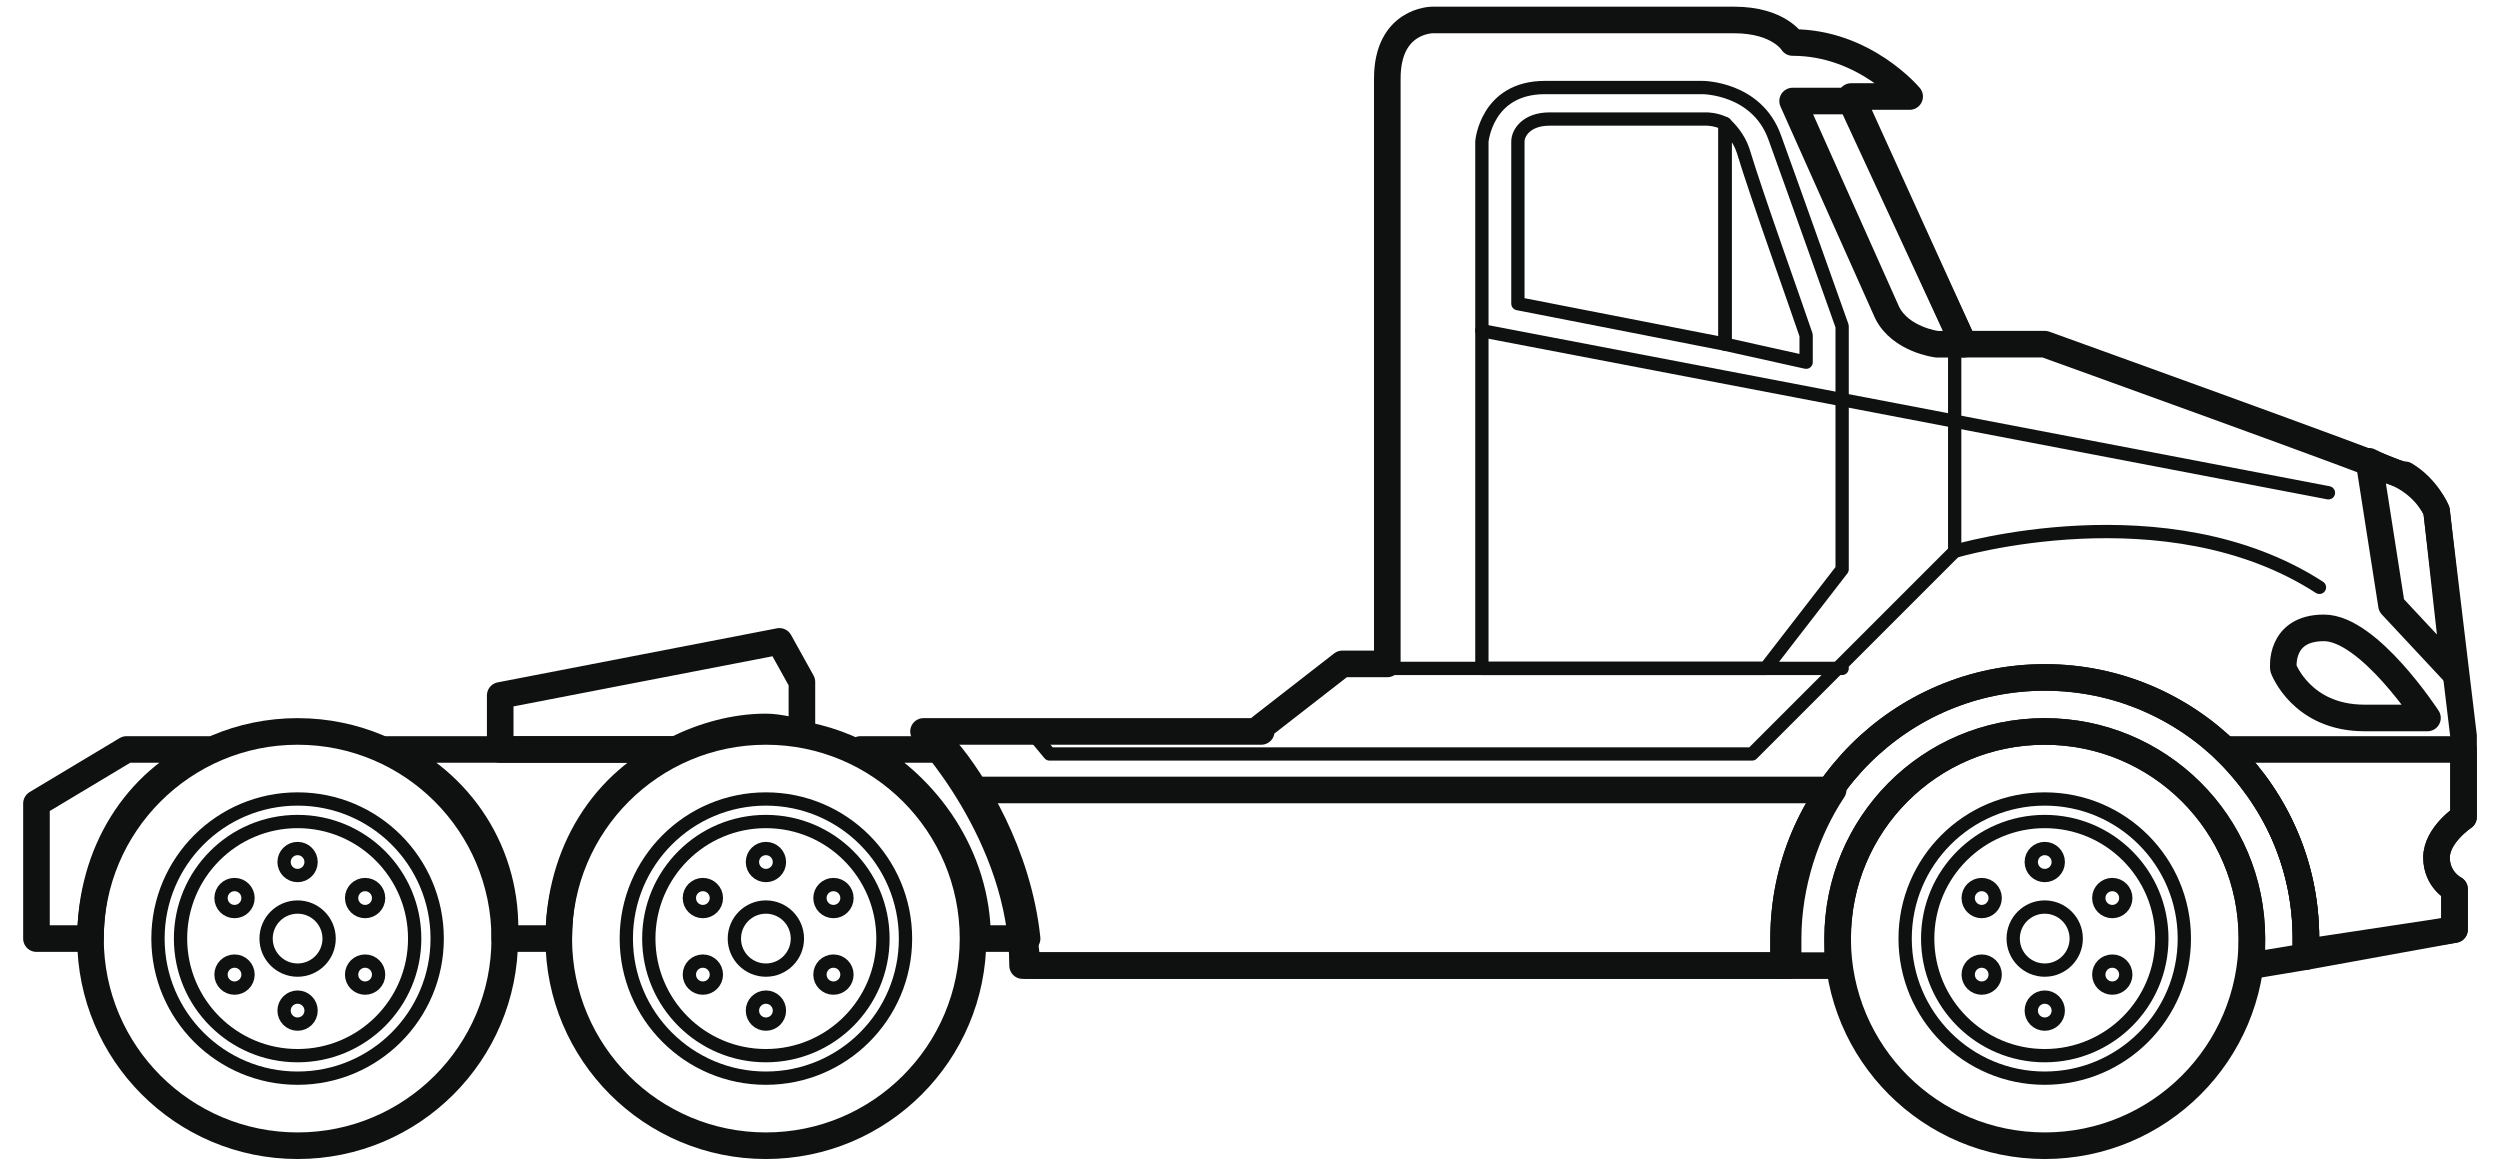 <svg width="94" height="44" viewBox="0 0 94 44" fill="none" xmlns="http://www.w3.org/2000/svg">
<path d="M47.423 27.333L50.47 24.963H52.163C52.163 24.963 52.163 5.153 52.163 2.952C52.163 0.751 53.856 0.751 53.856 0.751C53.856 0.751 63.507 0.751 65.2 0.751C66.894 0.751 67.401 1.598 67.401 1.598C70.11 1.598 71.803 3.629 71.803 3.629H69.603L73.835 12.941H76.883C76.883 12.941 89.581 17.513 90.258 17.852C91.274 18.359 91.613 19.206 91.613 19.206L92.629 27.672V30.719C92.629 30.719 91.613 31.396 91.613 32.243C91.613 33.09 92.29 33.428 92.29 33.428V34.952L86.703 35.968C86.703 35.799 86.703 35.629 86.703 35.291C86.703 29.873 82.301 25.471 76.883 25.471C71.465 25.471 67.063 29.873 67.063 35.291V36.306H65.878H38.449C38.449 31.396 34.724 27.502 34.724 27.502H47.423V27.333Z" stroke="#0F1111" stroke-miterlimit="10" stroke-linecap="round" stroke-linejoin="round"/>
<path d="M86.703 35.799L92.29 34.952V33.428C92.29 33.428 91.613 33.09 91.613 32.243C91.613 31.397 92.629 30.719 92.629 30.719V28.18H83.655C85.518 30.042 86.703 32.413 86.703 35.291V35.799Z" stroke="#0F1111" stroke-miterlimit="10" stroke-linecap="round" stroke-linejoin="round"/>
<path d="M36.418 29.703H68.926C67.91 31.227 67.233 33.259 67.233 35.29V36.306H66.047H38.619C38.45 33.597 37.434 31.227 36.418 29.703Z" stroke="#0F1111" stroke-miterlimit="10" stroke-linecap="round" stroke-linejoin="round"/>
<path d="M28.798 43.079C24.496 43.079 21.009 39.592 21.009 35.29C21.009 30.989 24.496 27.502 28.798 27.502C33.099 27.502 36.586 30.989 36.586 35.29C36.586 39.592 33.099 43.079 28.798 43.079Z" stroke="#0F1111" stroke-miterlimit="10" stroke-linecap="round" stroke-linejoin="round"/>
<path d="M11.19 43.079C6.889 43.079 3.402 39.592 3.402 35.29C3.402 30.989 6.889 27.502 11.19 27.502C15.492 27.502 18.979 30.989 18.979 35.29C18.979 39.592 15.492 43.079 11.19 43.079Z" stroke="#0F1111" stroke-miterlimit="10" stroke-linecap="round" stroke-linejoin="round"/>
<path d="M28.798 40.539C25.899 40.539 23.549 38.189 23.549 35.291C23.549 32.392 25.899 30.042 28.798 30.042C31.697 30.042 34.047 32.392 34.047 35.291C34.047 38.189 31.697 40.539 28.798 40.539Z" stroke="#0F1111" stroke-width="0.5" stroke-miterlimit="10" stroke-linecap="round" stroke-linejoin="round"/>
<path d="M11.189 40.539C8.29 40.539 5.94 38.189 5.94 35.291C5.94 32.392 8.29 30.042 11.189 30.042C14.088 30.042 16.438 32.392 16.438 35.291C16.438 38.189 14.088 40.539 11.189 40.539Z" stroke="#0F1111" stroke-width="0.5" stroke-miterlimit="10" stroke-linecap="round" stroke-linejoin="round"/>
<path d="M76.883 43.079C72.582 43.079 69.095 39.592 69.095 35.29C69.095 30.989 72.582 27.502 76.883 27.502C81.185 27.502 84.672 30.989 84.672 35.29C84.672 39.592 81.185 43.079 76.883 43.079Z" stroke="#0F1111" stroke-miterlimit="10" stroke-linecap="round" stroke-linejoin="round"/>
<path d="M76.882 40.539C73.983 40.539 71.633 38.189 71.633 35.291C71.633 32.392 73.983 30.042 76.882 30.042C79.781 30.042 82.131 32.392 82.131 35.291C82.131 38.189 79.781 40.539 76.882 40.539Z" stroke="#0F1111" stroke-width="0.5" stroke-miterlimit="10" stroke-linecap="round" stroke-linejoin="round"/>
<path d="M76.883 39.693C74.452 39.693 72.481 37.722 72.481 35.291C72.481 32.86 74.452 30.889 76.883 30.889C79.314 30.889 81.285 32.86 81.285 35.291C81.285 37.722 79.314 39.693 76.883 39.693Z" stroke="#0F1111" stroke-width="0.5" stroke-miterlimit="10" stroke-linecap="round" stroke-linejoin="round"/>
<path d="M76.881 36.476C76.227 36.476 75.696 35.945 75.696 35.291C75.696 34.636 76.227 34.105 76.881 34.105C77.536 34.105 78.066 34.636 78.066 35.291C78.066 35.945 77.536 36.476 76.881 36.476Z" stroke="#0F1111" stroke-width="0.5" stroke-miterlimit="10" stroke-linecap="round" stroke-linejoin="round"/>
<path d="M76.883 32.92C76.602 32.92 76.375 32.693 76.375 32.412C76.375 32.132 76.602 31.904 76.883 31.904C77.163 31.904 77.391 32.132 77.391 32.412C77.391 32.693 77.163 32.92 76.883 32.92Z" stroke="#0F1111" stroke-width="0.5" stroke-miterlimit="10" stroke-linecap="round" stroke-linejoin="round"/>
<path d="M76.883 38.507C76.602 38.507 76.375 38.28 76.375 37.999C76.375 37.719 76.602 37.491 76.883 37.491C77.163 37.491 77.391 37.719 77.391 37.999C77.391 38.28 77.163 38.507 76.883 38.507Z" stroke="#0F1111" stroke-width="0.5" stroke-miterlimit="10" stroke-linecap="round" stroke-linejoin="round"/>
<path d="M79.422 37.153C79.141 37.153 78.914 36.925 78.914 36.645C78.914 36.364 79.141 36.137 79.422 36.137C79.702 36.137 79.93 36.364 79.93 36.645C79.93 36.925 79.702 37.153 79.422 37.153Z" stroke="#0F1111" stroke-width="0.5" stroke-miterlimit="10" stroke-linecap="round" stroke-linejoin="round"/>
<path d="M74.512 34.275C74.231 34.275 74.004 34.047 74.004 33.767C74.004 33.486 74.231 33.259 74.512 33.259C74.792 33.259 75.019 33.486 75.019 33.767C75.019 34.047 74.792 34.275 74.512 34.275Z" stroke="#0F1111" stroke-width="0.5" stroke-miterlimit="10" stroke-linecap="round" stroke-linejoin="round"/>
<path d="M74.512 37.153C74.231 37.153 74.004 36.925 74.004 36.645C74.004 36.364 74.231 36.137 74.512 36.137C74.792 36.137 75.019 36.364 75.019 36.645C75.019 36.925 74.792 37.153 74.512 37.153Z" stroke="#0F1111" stroke-width="0.5" stroke-miterlimit="10" stroke-linecap="round" stroke-linejoin="round"/>
<path d="M79.422 34.275C79.141 34.275 78.914 34.047 78.914 33.767C78.914 33.486 79.141 33.259 79.422 33.259C79.702 33.259 79.93 33.486 79.93 33.767C79.93 34.047 79.702 34.275 79.422 34.275Z" stroke="#0F1111" stroke-width="0.5" stroke-miterlimit="10" stroke-linecap="round" stroke-linejoin="round"/>
<path d="M28.797 39.693C26.366 39.693 24.395 37.722 24.395 35.291C24.395 32.86 26.366 30.889 28.797 30.889C31.228 30.889 33.199 32.86 33.199 35.291C33.199 37.722 31.228 39.693 28.797 39.693Z" stroke="#0F1111" stroke-width="0.5" stroke-miterlimit="10" stroke-linecap="round" stroke-linejoin="round"/>
<path d="M28.797 36.476C28.143 36.476 27.612 35.945 27.612 35.291C27.612 34.636 28.143 34.105 28.797 34.105C29.452 34.105 29.982 34.636 29.982 35.291C29.982 35.945 29.452 36.476 28.797 36.476Z" stroke="#0F1111" stroke-width="0.5" stroke-miterlimit="10" stroke-linecap="round" stroke-linejoin="round"/>
<path d="M28.799 32.92C28.518 32.92 28.291 32.693 28.291 32.412C28.291 32.132 28.518 31.904 28.799 31.904C29.079 31.904 29.307 32.132 29.307 32.412C29.307 32.693 29.079 32.92 28.799 32.92Z" stroke="#0F1111" stroke-width="0.5" stroke-miterlimit="10" stroke-linecap="round" stroke-linejoin="round"/>
<path d="M28.799 38.507C28.518 38.507 28.291 38.28 28.291 37.999C28.291 37.719 28.518 37.491 28.799 37.491C29.079 37.491 29.307 37.719 29.307 37.999C29.307 38.28 29.079 38.507 28.799 38.507Z" stroke="#0F1111" stroke-width="0.5" stroke-miterlimit="10" stroke-linecap="round" stroke-linejoin="round"/>
<path d="M31.338 37.153C31.057 37.153 30.83 36.925 30.83 36.645C30.83 36.364 31.057 36.137 31.338 36.137C31.618 36.137 31.846 36.364 31.846 36.645C31.846 36.925 31.618 37.153 31.338 37.153Z" stroke="#0F1111" stroke-width="0.5" stroke-miterlimit="10" stroke-linecap="round" stroke-linejoin="round"/>
<path d="M26.428 34.275C26.147 34.275 25.92 34.047 25.92 33.767C25.92 33.486 26.147 33.259 26.428 33.259C26.708 33.259 26.936 33.486 26.936 33.767C26.936 34.047 26.708 34.275 26.428 34.275Z" stroke="#0F1111" stroke-width="0.5" stroke-miterlimit="10" stroke-linecap="round" stroke-linejoin="round"/>
<path d="M26.428 37.153C26.147 37.153 25.92 36.925 25.92 36.645C25.92 36.364 26.147 36.137 26.428 36.137C26.708 36.137 26.936 36.364 26.936 36.645C26.936 36.925 26.708 37.153 26.428 37.153Z" stroke="#0F1111" stroke-width="0.5" stroke-miterlimit="10" stroke-linecap="round" stroke-linejoin="round"/>
<path d="M31.338 34.275C31.057 34.275 30.83 34.047 30.83 33.767C30.83 33.486 31.057 33.259 31.338 33.259C31.618 33.259 31.846 33.486 31.846 33.767C31.846 34.047 31.618 34.275 31.338 34.275Z" stroke="#0F1111" stroke-width="0.5" stroke-miterlimit="10" stroke-linecap="round" stroke-linejoin="round"/>
<path d="M11.19 39.693C8.758 39.693 6.788 37.722 6.788 35.291C6.788 32.86 8.758 30.889 11.19 30.889C13.621 30.889 15.592 32.86 15.592 35.291C15.592 37.722 13.621 39.693 11.19 39.693Z" stroke="#0F1111" stroke-width="0.5" stroke-miterlimit="10" stroke-linecap="round" stroke-linejoin="round"/>
<path d="M11.19 36.476C10.535 36.476 10.005 35.945 10.005 35.291C10.005 34.636 10.535 34.105 11.19 34.105C11.844 34.105 12.375 34.636 12.375 35.291C12.375 35.945 11.844 36.476 11.19 36.476Z" stroke="#0F1111" stroke-width="0.5" stroke-miterlimit="10" stroke-linecap="round" stroke-linejoin="round"/>
<path d="M11.189 32.92C10.909 32.92 10.681 32.693 10.681 32.412C10.681 32.132 10.909 31.904 11.189 31.904C11.47 31.904 11.697 32.132 11.697 32.412C11.697 32.693 11.47 32.92 11.189 32.92Z" stroke="#0F1111" stroke-width="0.5" stroke-miterlimit="10" stroke-linecap="round" stroke-linejoin="round"/>
<path d="M11.189 38.507C10.909 38.507 10.681 38.28 10.681 37.999C10.681 37.719 10.909 37.491 11.189 37.491C11.47 37.491 11.697 37.719 11.697 37.999C11.697 38.28 11.47 38.507 11.189 38.507Z" stroke="#0F1111" stroke-width="0.5" stroke-miterlimit="10" stroke-linecap="round" stroke-linejoin="round"/>
<path d="M13.728 37.153C13.448 37.153 13.22 36.925 13.22 36.645C13.22 36.364 13.448 36.137 13.728 36.137C14.009 36.137 14.236 36.364 14.236 36.645C14.236 36.925 14.009 37.153 13.728 37.153Z" stroke="#0F1111" stroke-width="0.5" stroke-miterlimit="10" stroke-linecap="round" stroke-linejoin="round"/>
<path d="M8.818 34.275C8.538 34.275 8.31 34.047 8.31 33.767C8.31 33.486 8.538 33.259 8.818 33.259C9.099 33.259 9.326 33.486 9.326 33.767C9.326 34.047 9.099 34.275 8.818 34.275Z" stroke="#0F1111" stroke-width="0.5" stroke-miterlimit="10" stroke-linecap="round" stroke-linejoin="round"/>
<path d="M8.818 37.153C8.538 37.153 8.31 36.925 8.31 36.645C8.31 36.364 8.538 36.137 8.818 36.137C9.099 36.137 9.326 36.364 9.326 36.645C9.326 36.925 9.099 37.153 8.818 37.153Z" stroke="#0F1111" stroke-width="0.5" stroke-miterlimit="10" stroke-linecap="round" stroke-linejoin="round"/>
<path d="M13.728 34.275C13.448 34.275 13.22 34.047 13.22 33.767C13.22 33.486 13.448 33.259 13.728 33.259C14.009 33.259 14.236 33.486 14.236 33.767C14.236 34.047 14.009 34.275 13.728 34.275Z" stroke="#0F1111" stroke-width="0.5" stroke-miterlimit="10" stroke-linecap="round" stroke-linejoin="round"/>
<path d="M91.273 26.995C91.273 26.995 89.072 23.608 87.379 23.608C85.686 23.608 85.855 25.132 85.855 25.132C85.855 25.132 86.533 26.995 88.903 26.995H91.273Z" stroke="#0F1111" stroke-miterlimit="10" stroke-linecap="round" stroke-linejoin="round"/>
<path d="M72.82 12.942C72.82 12.942 71.466 12.772 70.958 11.757L67.402 3.799H69.603L73.836 12.942H72.82Z" stroke="#0F1111" stroke-miterlimit="10" stroke-linecap="round" stroke-linejoin="round"/>
<path d="M92.291 25.301L89.921 22.762L89.074 17.344C89.751 17.682 90.259 17.852 90.429 17.852C91.275 18.36 91.614 19.206 91.614 19.206L92.291 25.301Z" stroke="#0F1111" stroke-miterlimit="10" stroke-linecap="round" stroke-linejoin="round"/>
<path d="M52.333 25.132H69.264" stroke="#0F1111" stroke-width="0.5" stroke-miterlimit="10" stroke-linecap="round" stroke-linejoin="round"/>
<path d="M66.385 25.132H55.719V5.323C55.719 5.323 55.888 3.291 58.089 3.291C60.29 3.291 64.015 3.291 64.015 3.291C64.015 3.291 66.047 3.291 66.724 5.153C67.401 7.016 69.264 12.265 69.264 12.265V21.407L66.385 25.132Z" stroke="#0F1111" stroke-width="0.5" stroke-miterlimit="10" stroke-linecap="round" stroke-linejoin="round"/>
<path d="M87.549 18.529L55.718 12.434" stroke="#0F1111" stroke-width="0.5" stroke-miterlimit="10" stroke-linecap="round" stroke-linejoin="round"/>
<path d="M38.618 27.333L39.464 28.349H65.877L73.496 20.73V12.941" stroke="#0F1111" stroke-width="0.5" stroke-miterlimit="10" stroke-linecap="round" stroke-linejoin="round"/>
<path d="M73.497 20.73C73.497 20.73 81.454 18.359 87.211 22.084" stroke="#0F1111" stroke-width="0.5" stroke-miterlimit="10" stroke-linecap="round" stroke-linejoin="round"/>
<path d="M76.883 25.471C82.301 25.471 86.703 29.873 86.703 35.291V35.968L84.671 36.307C84.671 35.968 84.671 35.629 84.671 35.291C84.671 30.889 81.116 27.503 76.883 27.503C72.481 27.503 69.095 31.058 69.095 35.291V36.307H67.063C67.063 35.968 67.063 35.629 67.063 35.291C67.063 29.873 71.465 25.471 76.883 25.471Z" stroke="#0F1111" stroke-miterlimit="10" stroke-linecap="round" stroke-linejoin="round"/>
<path d="M36.757 35.291C36.757 32.243 34.894 29.534 32.355 28.18H35.572C36.587 29.365 38.281 32.074 38.619 35.291H36.757Z" stroke="#0F1111" stroke-miterlimit="10" stroke-linecap="round" stroke-linejoin="round"/>
<path d="M14.576 28.18H25.412C22.703 29.365 21.01 32.074 21.01 35.291H18.978C19.148 32.074 17.285 29.365 14.576 28.18Z" stroke="#0F1111" stroke-miterlimit="10" stroke-linecap="round" stroke-linejoin="round"/>
<path d="M4.757 28.18H7.805C5.096 29.365 3.403 32.074 3.403 35.291H1.371V30.211L4.757 28.18Z" stroke="#0F1111" stroke-miterlimit="10" stroke-linecap="round" stroke-linejoin="round"/>
<path d="M29.306 24.116L30.152 25.64V27.503C29.814 27.503 29.306 27.333 28.798 27.333C27.613 27.333 26.427 27.672 25.412 28.18H18.808V26.148L29.306 24.116Z" stroke="#0F1111" stroke-miterlimit="10" stroke-linecap="round" stroke-linejoin="round"/>
<path d="M64.861 12.941V4.645C64.523 4.476 64.184 4.476 64.184 4.476H58.258C57.412 4.476 57.073 4.984 57.073 5.322V11.417L64.861 12.941Z" stroke="#0F1111" stroke-width="0.5" stroke-miterlimit="10" stroke-linecap="round" stroke-linejoin="round"/>
<path d="M64.862 4.646V12.942L67.91 13.619V12.603C67.572 11.587 66.048 7.354 65.54 5.661C65.371 5.153 65.032 4.815 64.862 4.646Z" stroke="#0F1111" stroke-width="0.5" stroke-miterlimit="10" stroke-linecap="round" stroke-linejoin="round"/>
</svg>
